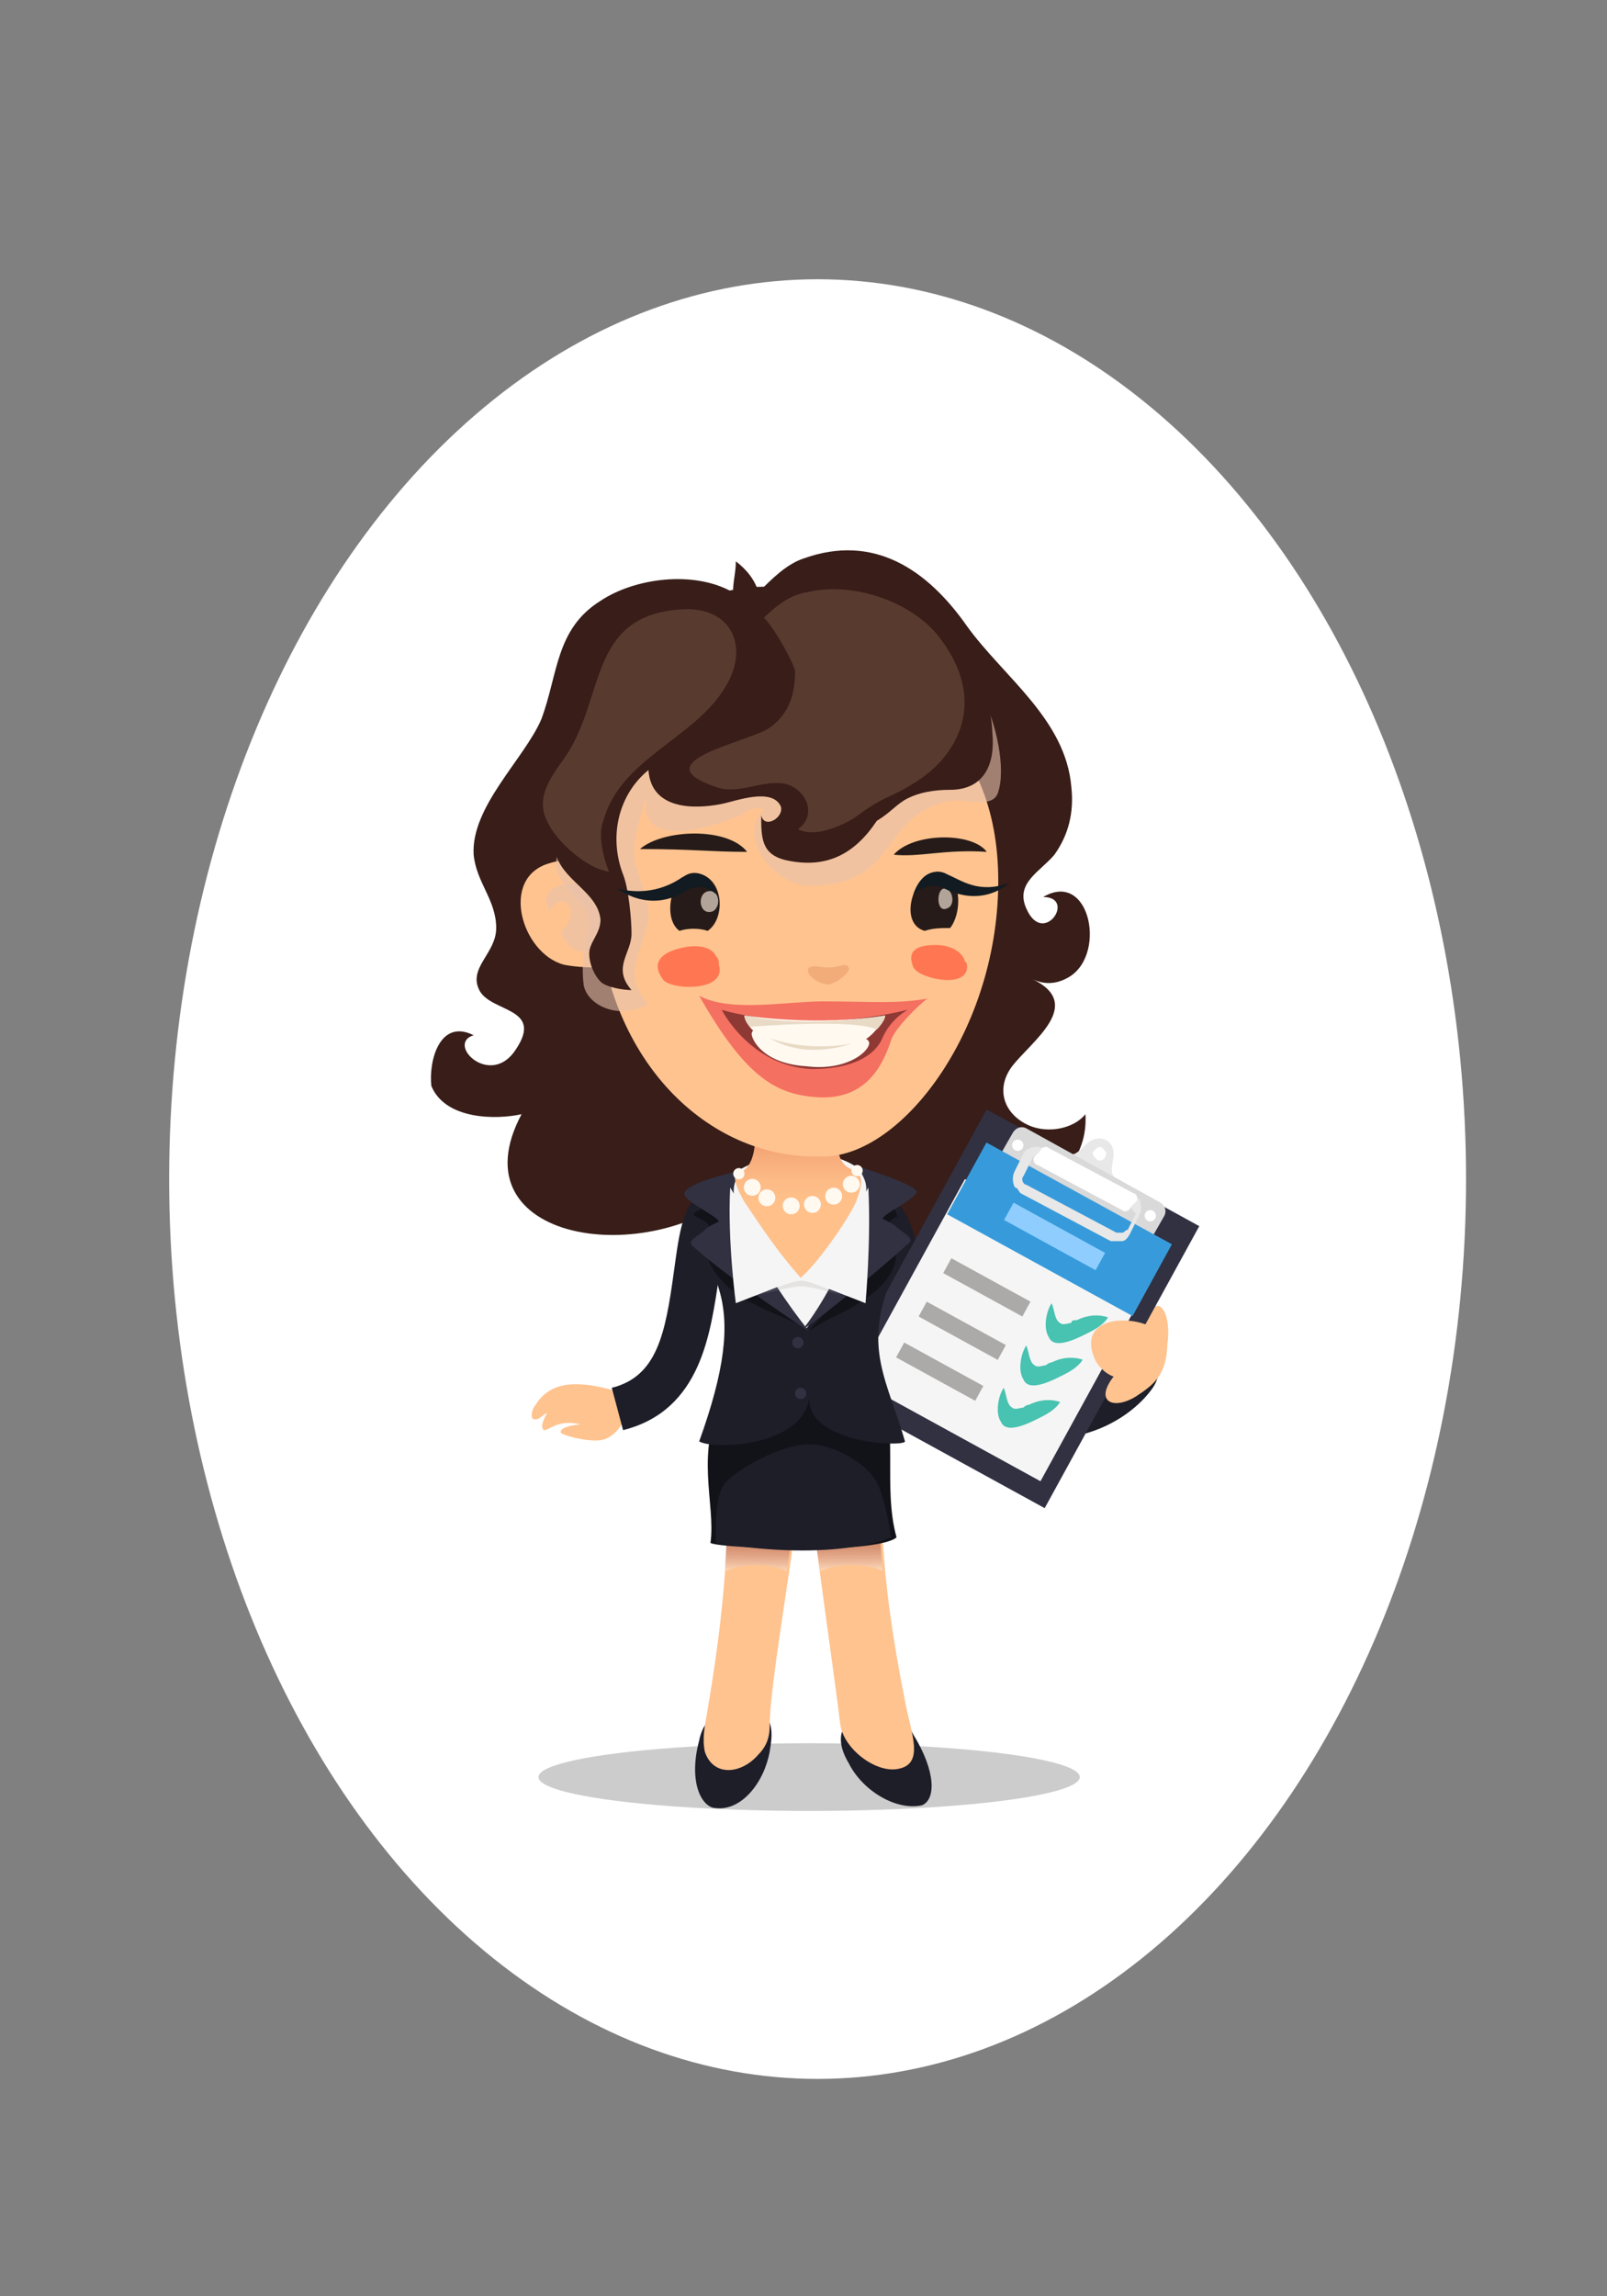 <?xml version="1.0" encoding="utf-8"?>
<!-- Generator: Adobe Illustrator 18.1.0, SVG Export Plug-In . SVG Version: 6.00 Build 0)  -->
<svg version="1.1" id="Layer_1" xmlns="http://www.w3.org/2000/svg" xmlns:xlink="http://www.w3.org/1999/xlink" x="0px" y="0px"
	 viewBox="0 0 57 81.4" enable-background="new 0 0 57 81.4" xml:space="preserve">
<rect x="0" y="0" width="57" height="81.4" fill="#808080" stroke="none"/>
<ellipse fill="#FFFFFF" cx="29" cy="41.8" rx="23" ry="31.9"/>
<g>
	<g>
		<path fill="#381D18" d="M18.5,39.5c-2.4,4.5,4.5,5.6,7.9,2.6c1.5-1.3,2.6,2.1,4.4,2.2c2.4,0.2,3.7-1.5,3.2-3
			c0.4,1.3,1.8,1.4,2.9,0.9c0.5-0.2,1.7-1.1,1.6-2.7c-0.4,0.5-1.3,0.7-2,0.4c-0.9-0.4-1.2-1.3-0.6-2.1c0.7-0.9,2.6-2.2,0.7-3.1
			c0.4,0.2,0.8,0.2,1.2,0c1.5-0.7,0.9-3.9-0.8-2.9c1.2,0,0,1.8-0.6,0.4c-0.4-0.9,0.5-1.3,1-1.9c0.5-0.7,0.7-1.5,0.6-2.4
			c-0.2-2.4-2.4-3.9-3.7-5.7c-1.4-2-3.3-3.3-5.8-2.4c-0.6,0.2-1.1,0.7-1.6,1.2c-0.1-0.4-0.4-0.8-0.8-1.1c0,0.4-0.1,0.7-0.1,1.1
			c-1.4-0.8-3.5-0.5-4.7,0.3c-1.6,1-1.5,2.6-2.1,4.2c-0.6,1.4-2.5,3.1-2.4,4.8c0.1,1,0.8,1.6,0.8,2.6c0,0.9-1,1.4-0.6,2.2
			c0.4,0.8,2.3,0.6,1.3,2.1c-0.9,1.4-2.5-0.2-1.5-0.5c-1.2-0.6-1.6,0.9-1.5,1.8C15.8,39.7,17.6,39.7,18.5,39.5z"/>
	</g>
	<defs>
		<filter id="Adobe_OpacityMaskFilter" filterUnits="userSpaceOnUse" x="19.1" y="61.7" width="19.2" height="2.5">
			<feColorMatrix  type="matrix" values="1 0 0 0 0  0 1 0 0 0  0 0 1 0 0  0 0 0 1 0"/>
		</filter>
	</defs>
	<mask maskUnits="userSpaceOnUse" x="19.1" y="61.7" width="19.2" height="2.5" id="SVGID_1_">
		<g filter="url(#Adobe_OpacityMaskFilter)">
			<defs>
				<filter id="Adobe_OpacityMaskFilter_1_" filterUnits="userSpaceOnUse" x="18.5" y="61.4" width="20.4" height="3">
					<feFlood  style="flood-color:white;flood-opacity:1" result="back"/>
					<feBlend  in="SourceGraphic" in2="back" mode="normal"/>
				</filter>
			</defs>
			<mask maskUnits="userSpaceOnUse" x="18.5" y="61.4" width="20.4" height="3" id="SVGID_1_">
				<g filter="url(#Adobe_OpacityMaskFilter_1_)">
				</g>
			</mask>
			
				<radialGradient id="SVGID_2_" cx="-1013.475" cy="62009.734" r="7.652" gradientTransform="matrix(1.202 0 0 0.162 1246.62 -10007.425)" gradientUnits="userSpaceOnUse">
				<stop  offset="0" style="stop-color:#FFFFFF"/>
				<stop  offset="7.586616e-02" style="stop-color:#E0E0E0"/>
				<stop  offset="0.256" style="stop-color:#9D9D9D"/>
				<stop  offset="0.427" style="stop-color:#656565"/>
				<stop  offset="0.584" style="stop-color:#393939"/>
				<stop  offset="0.725" style="stop-color:#1A1A1A"/>
				<stop  offset="0.843" style="stop-color:#070707"/>
				<stop  offset="0.925" style="stop-color:#000000"/>
			</radialGradient>
			<ellipse mask="url(#SVGID_1_)" fill="url(#SVGID_2_)" cx="28.7" cy="63" rx="10.2" ry="1.5"/>
		</g>
	</mask>
	
		<radialGradient id="SVGID_3_" cx="-1032.66" cy="62007.695" r="8.086" gradientTransform="matrix(1.15 0 0 0.133 1216.492 -8177.868)" gradientUnits="userSpaceOnUse">
		<stop  offset="0" style="stop-color:#000000"/>
		<stop  offset="0.925" style="stop-color:#000000"/>
	</radialGradient>
	<ellipse opacity="0.2" fill="url(#SVGID_3_)" cx="28.7" cy="63" rx="9.6" ry="1.2"/>
	<g>
		<path fill="#1E1E29" d="M26.7,60.6c0.8,0.2,0.7,0.9,0.6,1.5c-0.2,1.1-1,2.1-1.9,2c-0.5,0-1-0.9-0.6-2.4
			C25,60.7,25.8,60.5,26.7,60.6z"/>
		<path fill="#1E1E29" d="M30.3,60.9c-0.7,0.4-0.5,1.1-0.2,1.6c0.5,1,1.7,1.7,2.6,1.5c0.5-0.2,0.5-1.2-0.3-2.5
			C31.9,60.5,31,60.5,30.3,60.9z"/>
		<g>
			<path fill="#FFC38F" d="M28.4,52.2c0,1.6-1.1,7.3-1.1,9c0,0.5-0.2,0.8-0.4,1c-0.6,0.7-1.6,0.8-1.9-0.1c-0.1-0.5,0-0.9,0.1-1.5
				c0.8-4.7,0.7-6.9,0.7-8.4L28.4,52.2z"/>
		</g>
		<g>
			<path fill="#FFC38F" d="M28.7,52.5c0.1,1.5,0.9,6.9,1.1,8.6c0.1,0.9,1.3,1.8,2.1,1.6c0.9-0.2,0.4-1.3,0.2-2.4
				c-0.9-4.5-0.8-6.5-0.9-8L28.7,52.5z"/>
		</g>
		
			<linearGradient id="SVGID_4_" gradientUnits="userSpaceOnUse" x1="2239.961" y1="54.101" x2="2239.978" y2="55.704" gradientTransform="matrix(1 0 0 1 -2209.807 0)">
			<stop  offset="0" style="stop-color:#770D0C"/>
			<stop  offset="0.114" style="stop-color:#7A1211"/>
			<stop  offset="0.242" style="stop-color:#811F1E"/>
			<stop  offset="0.375" style="stop-color:#8E3534"/>
			<stop  offset="0.513" style="stop-color:#9F5453"/>
			<stop  offset="0.654" style="stop-color:#B57C7C"/>
			<stop  offset="0.798" style="stop-color:#D1ADAD"/>
			<stop  offset="0.942" style="stop-color:#F1E6E6"/>
			<stop  offset="1" style="stop-color:#FFFFFF"/>
		</linearGradient>
		<path opacity="0.4" fill="url(#SVGID_4_)" d="M29.1,55.7l-0.2-1.2l2.3-0.3l0.1,1.5C31.4,55.7,30.2,55.2,29.1,55.7z"/>
		
			<linearGradient id="SVGID_5_" gradientUnits="userSpaceOnUse" x1="-2147.006" y1="54.138" x2="-2146.989" y2="55.736" gradientTransform="matrix(-1 0 0 1 -2120.091 0)">
			<stop  offset="0" style="stop-color:#770D0C"/>
			<stop  offset="0.114" style="stop-color:#7A1211"/>
			<stop  offset="0.242" style="stop-color:#811F1E"/>
			<stop  offset="0.375" style="stop-color:#8E3534"/>
			<stop  offset="0.513" style="stop-color:#9F5453"/>
			<stop  offset="0.654" style="stop-color:#B57C7C"/>
			<stop  offset="0.798" style="stop-color:#D1ADAD"/>
			<stop  offset="0.942" style="stop-color:#F1E6E6"/>
			<stop  offset="1" style="stop-color:#FFFFFF"/>
		</linearGradient>
		<path opacity="0.4" fill="url(#SVGID_5_)" d="M27.9,55.7l0.2-1.2l-2.3-0.3l-0.1,1.5C25.7,55.7,26.8,55.2,27.9,55.7z"/>
		<path fill="#121219" d="M25.7,49.4c-1.1,2.1-0.3,3.9-0.5,5.3c0.2,0.1,1.6,0.2,3.5,0.2c1.9,0,2.9-0.2,3.1-0.4
			c-0.5-1.8,0.1-3.9-0.6-5.7C30.6,47.1,26.5,47.9,25.7,49.4z"/>
		<path fill="#1E1E29" d="M25.4,54.7c0,0-0.1-1.6,0.3-2.1c0.4-0.5,2-1.4,3-1.4c0.9,0,2,0.7,2.3,1.2c0.4,0.5,0.6,2.1,0.6,2.1
			S29.7,55.4,25.4,54.7z"/>
	</g>
	<g>
		<path fill="#FFC38F" d="M19.9,50.8c-0.1-0.2,0.5-0.3,0.7-0.3c-0.8-0.2-1.1,0.2-1.3,0.2c-0.2-0.1,0.1-0.6,0.1-0.6
			c-0.1,0-0.3,0.3-0.5,0.2c-0.1-0.1,0-0.4,0.1-0.5c0.5-0.8,1.4-0.9,2.8-0.5c0.8,0.2,0.4,1.4-0.3,1.7C21.1,51.2,20,50.9,19.9,50.8z"
			/>
		<g>
			<path fill="#1E1E29" d="M22.1,50.7l-0.4-1.5c1.6-0.4,1.9-1.9,2.2-4.1c0.2-1.4,0.3-2.6,1.3-3.1l0.7,1.4c-0.2,0.2-0.3,1.2-0.4,1.9
				C25.2,47.2,24.9,50,22.1,50.7z"/>
		</g>
	</g>
	<g>
		<path fill="#FFC38F" d="M40.7,47.9c0.5,0.1,0.7,0.1,0.7-0.2c0.1-0.6,0-1.3-0.3-1.4C40.6,46.2,39.9,47.8,40.7,47.9z"/>
		<path fill="#1E1E29" d="M30.7,43.2c0,0,0.2,5.9,3.8,7.3c4.2,1.6,6.3-1,6.5-1.5c0.4-0.8-1-1.8-1.6-1.2c-0.4,0.4-2.2,1.7-4.3,0.9
			c-2.6-1-2.2-5.6-3.4-6.1C30.6,42.1,30.7,43.2,30.7,43.2z"/>
		<g>
			
				<rect x="31.6" y="40.8" transform="matrix(-0.877 -0.481 0.481 -0.877 45.143 104.447)" fill="#313142" width="8.6" height="11.4"/>
			<path fill="#E8E8E8" d="M39.6,41.8c-0.3-0.2-0.1-0.6-0.1-0.9c0-0.5-0.5-0.7-0.9-0.4c-0.2,0.2-0.5,0.5-0.6,0.4
				c-0.2-0.1,0,0.4,0.6,0.8C39.2,42.1,39.9,42,39.6,41.8z M38.9,41.1c-0.1-0.1-0.2-0.2-0.1-0.3c0.1-0.1,0.2-0.2,0.3-0.1
				c0.1,0.1,0.2,0.2,0.1,0.3C39.2,41.1,39,41.2,38.9,41.1z"/>
			<path fill="#D9D9D9" d="M41.3,43.1c0.1-0.2,0-0.4-0.2-0.5L36.4,40c-0.2-0.1-0.4,0-0.5,0.2l-0.4,0.7c-0.1,0.2,0,0.4,0.2,0.5
				l4.7,2.6c0.2,0.1,0.4,0,0.5-0.2L41.3,43.1z"/>
			<g>
				
					<rect x="31.8" y="43.1" transform="matrix(0.877 0.481 -0.481 0.877 27.067 -11.294)" fill="#F5F5F5" width="7.5" height="8.1"/>
				
					<rect x="33.8" y="42.1" transform="matrix(0.877 0.481 -0.481 0.877 25.597 -12.675)" fill="#379BDB" width="7.5" height="2.9"/>
				
					<rect x="35.5" y="43.5" transform="matrix(-0.877 -0.481 0.481 -0.877 49.07 100.255)" fill="#8FCDFF" width="3.7" height="0.7"/>
				
					<rect x="33.3" y="45.4" transform="matrix(-0.877 -0.481 0.481 -0.877 43.629 102.505)" opacity="0.5" fill="#63605C" width="3.2" height="0.6"/>
				
					<rect x="32.5" y="46.8" transform="matrix(-0.877 -0.481 0.481 -0.877 41.381 104.887)" opacity="0.5" fill="#63605C" width="3.2" height="0.6"/>
				
					<rect x="31.7" y="48.3" transform="matrix(-0.877 -0.481 0.481 -0.877 39.159 107.267)" opacity="0.5" fill="#63605C" width="3.2" height="0.6"/>
				<path fill="#48C2B1" d="M38,46.9c-0.1,0-0.3,0.1-0.4,0c-0.2-0.1-0.2-0.5-0.3-0.7c-0.2,0.3-0.3,0.9-0.1,1.2
					c0.2,0.5,1.1,0,1.5-0.2c0.2-0.1,0.5-0.3,0.6-0.5c-0.3-0.1-0.7-0.1-1.1,0.1C38.1,46.8,38,46.8,38,46.9z"/>
				<path fill="#48C2B1" d="M37.1,48.4c-0.1,0-0.3,0.1-0.4,0c-0.2-0.1-0.2-0.5-0.3-0.7c-0.2,0.3-0.3,0.9-0.1,1.2
					c0.2,0.5,1.1,0,1.5-0.2c0.2-0.1,0.5-0.3,0.6-0.5c-0.3-0.1-0.7-0.1-1.1,0.1C37.3,48.3,37.2,48.3,37.1,48.4z"/>
				<path fill="#48C2B1" d="M36.3,49.9c-0.1,0-0.3,0.1-0.4,0c-0.2-0.1-0.2-0.5-0.3-0.7c-0.2,0.3-0.3,0.9-0.1,1.2
					c0.2,0.5,1.1,0,1.5-0.2c0.2-0.1,0.5-0.3,0.6-0.5c-0.3-0.1-0.7-0.1-1.1,0.1C36.5,49.8,36.4,49.8,36.3,49.9z"/>
			</g>
			<g>
				<path fill="#E8E8E8" d="M36,42.1c-0.1-0.2-0.1-0.4,0-0.6l0.3-0.6c0.1-0.2,0.4-0.3,0.7-0.2l3.2,1.7c0.1,0,0.1,0.1,0.2,0.1
					c0.1,0.2,0.1,0.4,0,0.6l-0.3,0.6C40,43.9,39.9,44,39.8,44c-0.1,0-0.3,0-0.4,0l-3.2-1.7C36.1,42.2,36.1,42.1,36,42.1z M40.1,42.8
					C40.1,42.8,40.1,42.7,40.1,42.8L36.9,41c-0.1-0.1-0.3,0-0.3,0.1l-0.3,0.6c-0.1,0.1,0,0.3,0.1,0.3l3.2,1.7c0.1,0,0.1,0,0.2,0
					c0.1,0,0.1-0.1,0.2-0.1l0.3-0.6C40.2,43,40.2,42.9,40.1,42.8z"/>
			</g>
			<g>
				<circle fill="#FFFFFF" cx="40.8" cy="43.1" r="0.2"/>
				<circle fill="#FFFFFF" cx="36.1" cy="40.6" r="0.2"/>
			</g>
			<path fill="#FFFFFF" d="M40.3,42.6c0.1-0.1,0-0.3-0.1-0.3l-3-1.6c-0.1-0.1-0.3,0-0.3,0.1L36.7,41c-0.1,0.1,0,0.3,0.1,0.3l3,1.6
				c0.1,0.1,0.3,0,0.3-0.1L40.3,42.6z"/>
		</g>
		<path fill="#FFC38F" d="M38.8,48.1c-0.7-1.8,2.5-1.5,2.6-0.4c0,0.4-0.1,0.8-0.3,1.1c-0.2,0.3-0.5,0.5-0.8,0.7
			c-0.8,0.5-1.5,0.2-0.8-0.7C39.2,48.7,38.9,48.4,38.8,48.1z"/>
	</g>
	<g>
		<path fill="#F5F5F5" d="M25.9,41.7c-1.2,1-0.9,2.8,0.4,4.1c1.8,1.8,2.2,2.8,2.2,2.8s3.4-4.5,2.7-6.2
			C30.4,40.3,27.1,40.7,25.9,41.7z"/>
		<g>
			<path fill="#1E1E29" d="M31.6,45.4c0.5-1.2,0.4-1.5,0.2-2.2c-0.3-1.5-0.7-0.7-0.8-0.3c-0.7,2.2-2.4,4.2-2.4,4.2s-2.3-2.3-2.9-4.2
				c-0.1-0.4,0-1.1-0.4-0.3c-0.6,1.4-0.1,2,0.2,3.1c0.4,1.3,0.2,2.9-0.7,5.4c0.5,0.3,3.6,0.2,3.9-1.5c0,1.6,3.4,1.7,3.4,1.5
				C31.5,49,30.6,47.8,31.6,45.4z"/>
		</g>
		<ellipse fill="#313142" cx="28.3" cy="47.6" rx="0.2" ry="0.2"/>
		<ellipse fill="#313142" cx="28.4" cy="49.4" rx="0.2" ry="0.2"/>
		<path fill="#121219" d="M31.7,43.2c-0.1,0-0.1,0.1-0.2,0.2c-0.1,0.2,0.1,0.5,0.2,0.7c0.1,0.2,0.1,0.6,0,0.8
			c-0.2,0.6-0.9,1.1-1.4,1.4c-0.5,0.3-1.1,0.5-1.6,0.9c0.4-0.6,1-0.9,1.3-1.5c0.2-0.4,0.3-0.7,0.4-1.1c0.1-0.4,0.4-0.8,0.5-1.3
			c0.1-0.3,0-0.9,0.4-0.8c0.2,0,0.6,0.5,0.5,0.7C31.9,43.1,31.8,43.1,31.7,43.2z"/>
		<path fill="#313142" d="M30.6,41.4c0.6,0.2,2.1,0.7,1.9,0.9c-0.2,0.3-1.1,0.7-1.2,0.9c0.2,0.1,0.4,0.2,0.5,0.3
			c0.2,0.2,0.7,0.4,0.4,0.6c-1.2,1.1-3.7,3.1-3.7,3c1-1.3,1.8-3.1,2.2-4.7c0.1-0.5-0.1-0.7-0.3-1.1C30.4,41.3,30.5,41.4,30.6,41.4z"
			/>
		<path fill="#121219" d="M25,43.3c0.3,0.2,0.2,0.5,0.1,0.8c-0.1,0.3,0,0.6,0.2,0.9c0.3,0.5,0.9,1,1.4,1.2c0.5,0.3,1.4,0.6,1.9,0.9
			c-0.5-0.5-1.3-1-1.6-1.5c-0.2-0.3-0.4-0.7-0.5-1c-0.2-0.4-0.5-0.8-0.6-1.2c-0.1-0.2-0.1-0.7-0.3-0.8c-0.2-0.2-0.6,0.1-0.8,0.3
			C24.4,43.1,24.7,43.1,25,43.3z"/>
		<path fill="#313142" d="M26.3,41.5c-0.1,0-2.3,0.5-2,0.9c0.2,0.3,1.1,0.7,1.2,0.9c-0.2,0.1-0.4,0.2-0.5,0.3
			c-0.2,0.2-0.7,0.4-0.4,0.6c1.2,1.1,4.1,3,4.1,3c-0.8-1-1.6-2.2-2.1-3.3C26.2,43.1,25.7,42.2,26.3,41.5z"/>
		
			<linearGradient id="SVGID_6_" gradientUnits="userSpaceOnUse" x1="2238.156" y1="40.29" x2="2238.156" y2="42.559" gradientTransform="matrix(1 0 0 1 -2209.807 0)">
			<stop  offset="0" style="stop-color:#EE996D"/>
			<stop  offset="0.338" style="stop-color:#F7AD7C"/>
			<stop  offset="0.692" style="stop-color:#FDBB86"/>
			<stop  offset="1" style="stop-color:#FFC08A"/>
		</linearGradient>
		<path fill="url(#SVGID_6_)" d="M26.4,42.6c0.6,0.9,1.2,1.8,2,2.7c0.7-0.6,1.9-2.4,2-2.8c0.3-0.8,0.1-0.9-0.3-1.1
			c-0.9-0.5,0.1-2.7-0.6-3.3c-0.5-0.4-1.4-0.5-2.1-0.2c-1.2,0.5,0,3.2-1.2,3.7C26,41.6,26,41.9,26.4,42.6z"/>
		<g>
			<ellipse fill="#FFF9F0" cx="30.4" cy="41.5" rx="0.2" ry="0.2"/>
			
				<ellipse transform="matrix(1 2.292840e-02 -2.292840e-02 1 0.961 -0.591)" fill="#FFF9F0" cx="26.2" cy="41.6" rx="0.2" ry="0.2"/>
			
				<ellipse transform="matrix(-0.999 5.466777e-02 -5.466777e-02 -0.999 55.558 82.697)" fill="#FFF9F0" cx="26.6" cy="42.1" rx="0.3" ry="0.3"/>
			
				<ellipse transform="matrix(-0.999 5.287294e-02 -5.287294e-02 -0.999 56.721 83.478)" fill="#FFF9F0" cx="27.3" cy="42.5" rx="0.3" ry="0.3"/>
			
				<ellipse transform="matrix(-0.999 5.473538e-02 -5.473538e-02 -0.999 58.373 83.875)" fill="#FFF9F0" cx="28" cy="42.7" rx="0.3" ry="0.3"/>
			
				<ellipse transform="matrix(-0.999 5.355195e-02 -5.355195e-02 -0.999 59.88 83.915)" fill="#FFF9F0" cx="28.8" cy="42.8" rx="0.3" ry="0.3"/>
			
				<ellipse transform="matrix(-0.999 5.405023e-02 -5.405023e-02 -0.999 62.637 82.309)" fill="#FFF9F0" cx="30.2" cy="42" rx="0.3" ry="0.3"/>
			
				<ellipse transform="matrix(-0.999 5.408094e-02 -5.408094e-02 -0.999 61.44 83.262)" fill="#FFF9F0" cx="29.6" cy="42.5" rx="0.3" ry="0.3"/>
		</g>
		<path opacity="0.2" fill="#A09D98" d="M28.4,45.4c-0.3,0-1.5,0.5-1.5,0.5s1.2-0.3,1.5-0.3c0.4,0,1.4,0.3,1.4,0.3
			S28.8,45.4,28.4,45.4z"/>
		<path fill="#F5F5F5" d="M28.9,45.5l1.8,0.7c0,0,0.2-2.2,0.1-4.1L28.9,45.5z"/>
		<path fill="#F5F5F5" d="M27.9,45.5l-1.8,0.7c0,0-0.3-2.2-0.2-4.1L27.9,45.5z"/>
	</g>
	<g>
		<path fill="#FFC38F" d="M35.4,30.8c-0.2-5.2-4.1-7.4-7.9-7c-3.8,0.5-6.8,3.5-6.3,8.8c0.5,5.3,4.1,8.5,7.9,8.4
			C32,41.1,35.6,36.3,35.4,30.8z"/>
		<path fill="#FFC38F" d="M20,34.2c0.5,0.1,1,0.1,1.5,0.1c0,0,0,0,0,0c0.2-0.4-0.2-2.1-0.3-2.5c-0.3-0.9-0.8-1.5-1.7-1.2
			C17.7,31.1,18.5,33.8,20,34.2z"/>
		<path opacity="0.6" fill="#E8C2AC" d="M22.5,29.9c0,0.1,0,0.3,0,0.4c0,0.6,0.6,1.6,0.5,2.3c-0.2,1.2-1,1.9,0,3
			c-1.1,0.6-2.2,0-2.3-0.7c-0.2-1.8,0.7-2-0.1-2.9c-1.8-1.7-0.3-1.9-0.2-2.9c0.1-1.1,1.1-2.1,1.7-3c0.8-1.2,2.3-1.8,3.7-2.1
			c2-0.5,4.2-0.5,6.2-0.3c1,0.1,2.4,0.2,2.9,1.1c0.4,0.8,0.8,2.4,0.5,3.3c-0.2,0.6-1.2,0.2-1.7,0.3c-0.7,0.1-1.3,0.5-1.8,1.1
			c-0.8,1.1-1.3,1.9-3.2,1.9c-1.2,0-2.6-1.7-1.6-2.7c-0.3-0.1-0.6,0-0.8,0.2c-0.8,0.3-3.6,1.4-3.4-0.6
			C22.8,28.7,22.6,29.3,22.5,29.9z"/>
		<path opacity="0.6" fill="#E8C2AC" d="M21.1,33.6c0.8-0.4,0.2-1.9-0.4-2.2c-0.5-0.2-1.7,0-1.2,0.9c0.4-0.7,0.9-0.2,0.7,0.3
			c-0.1,0.4-0.5,0.3-0.1,0.8C20.3,33.8,20.8,33.8,21.1,33.6z"/>
		<path fill="#381D18" d="M32.2,28.3c0.4-0.2,0.9-0.3,1.5-0.3c1.2,0,1.6-0.9,1.5-2c-0.1-3.1-3.1-4.6-5.8-4.9
			c-0.8-0.1-1.5-0.3-2.3-0.3c-1.3,0-2.6,0.5-3.8,1.1c-1.7,0.9-2.9,3-3.4,4.9c-0.3,1.1-0.5,2.3-0.2,3.4c0.2,1,1.5,1.4,1.6,2.4
			c0,0.5-0.4,0.8-0.4,1.2c0,0.4,0.2,0.8,0.4,1c0.2,0.2,0.8,0.3,1.1,0.3c-0.7-0.8,0-1.3,0-2c0-0.5-0.1-1.6-0.3-2.1
			c-0.5-1.3-0.2-2.8,0.9-3.7c0.1,1.4,1.6,1.4,2.6,1.2c0.5-0.1,1.8-0.6,2.1,0.1c0.1,0.4-0.6,0.8-0.7,0.3c0,0.8,0,1.4,0.9,1.6
			c1.4,0.3,2.4-0.2,3.2-1.4C31.6,28.8,31.8,28.5,32.2,28.3z"/>
		<path fill="#593A2F" d="M33.6,26.7c-0.5,0.7-1.3,1.2-2.2,1.6c-0.4,0.2-0.7,0.4-1.1,0.7c-0.5,0.3-1.4,0.7-2,0.4
			c0.7-0.5,0.3-1.4-0.4-1.6c-0.8-0.2-1.7,0.4-2.5,0.1c-2.7-0.9,1.2-1.6,1.9-2.1c0.7-0.5,0.9-1.2,0.9-2c0-0.2-0.7-1.5-1.1-1.9
			c0.4-0.4,0.9-0.8,1.5-0.9c1.6-0.4,3.8,0.3,4.8,1.7C34.5,24.2,34.4,25.6,33.6,26.7z"/>
		<path fill="#593A2F" d="M21.4,29.1c-0.2,0.5,0,1.3,0.2,1.8c-0.8-0.1-1.9-1.1-2.2-1.8c-0.4-0.8,0.1-1.5,0.6-2.2
			c1.5-2.1,0.8-5.1,4.2-5.3c1.8-0.1,2.4,1.4,1.5,2.8C24.6,26.2,22,26.9,21.4,29.1z"/>
	</g>
	<g>
		<path fill="#FF7752" d="M34.2,34c0,0.1,0.1,0.1,0.1,0.2c0.1,0.9-1.7,0.5-1.9,0.1c-0.3-0.7,0.3-0.8,0.8-0.8
			C33.5,33.5,34,33.6,34.2,34z"/>
		<path fill="#FF7752" d="M25.4,33.9c0.1,0.1,0.1,0.2,0.1,0.3c0.3,1-1.8,0.9-2,0.5c-0.5-0.7,0.2-1,0.7-1.1
			C24.6,33.5,25.2,33.5,25.4,33.9z"/>
		<path fill="#261B18" d="M35,30.2c-0.5-0.7-2.6-0.7-3.3,0.1C32.6,30.4,33.5,30.1,35,30.2z"/>
		<path opacity="0.2" fill="#BA5124" d="M30.1,34.3c0.1,0.1-0.3,0.5-0.7,0.6c-0.4,0-0.9-0.4-0.7-0.6c0.2-0.1,0.4,0,0.7,0
			C29.8,34.3,30,34.1,30.1,34.3z"/>
		<path fill="#261B18" d="M22.7,30.1c0.8-0.7,3.1-0.8,3.8,0.1C25.2,30.2,24.6,30.1,22.7,30.1z"/>
		<g>
			<g opacity="0.7">
				<path fill="#F04D4D" d="M32.9,35.4c-1.1,0.2-2.1,0.1-3.7,0.1c-1.3,0-3.3,0.4-4.4-0.2c1.7,3,2.8,3.5,4.2,3.6
					c1.7,0.1,2.3-1.1,2.6-2C31.7,36.5,32.6,35.6,32.9,35.4z"/>
			</g>
			<path fill="#8F3935" d="M25.6,35.8c0,0,2.8,0.9,6.6,0c0,0-0.6,0.3-0.9,1c-0.3,0.7-1.2,1.1-2.5,1.1C26.6,37.8,25.6,35.8,25.6,35.8
				z"/>
			<path fill="#FFF9F0" d="M26.4,36c0,0,0.1,0.6,0.8,0.8c1,0.3,2,0.3,3.1,0.2c0.7-0.1,1.1-1,1.1-1S29.3,36.4,26.4,36z"/>
			<path fill="#FFF9F0" d="M26.7,36.8c-0.1-0.2,0-0.4,0.3-0.2c0.5,0.3,1.3,0.4,2.3,0.4c0.9,0,1.4-0.3,1.5-0.1
				c0.2,0.2-0.6,1.1-2.2,0.9C27,37.7,26.7,36.8,26.7,36.8z"/>
			<path fill="#E8DAC5" d="M26.6,36.4c0,0,3.7-0.3,4.5,0.1c0,0,0.3-0.3,0.3-0.5c0,0-2.6,0.5-5,0C26.4,36,26.4,36.2,26.6,36.4z"/>
			<path fill="#E8DAC5" d="M27.3,36.8c0,0,1.2,0.5,2.9,0.2C30.2,37,28.6,37.6,27.3,36.8z"/>
		</g>
		<g>
			<path fill="#261B18" d="M25.1,33c-0.3-0.1-0.7-0.1-1,0c-0.7-0.5-0.2-2.4,0.8-2C25.7,31.3,25.7,32.6,25.1,33z"/>
		</g>
		<path opacity="0.7" fill="#F0DED1" d="M25.1,31.6c0.4-0.1,0.5,0.5,0.2,0.7C24.8,32.5,24.7,31.7,25.1,31.6z"/>
		<g>
			<path fill="#261B18" d="M33.6,31c0.5,0.3,0.5,1.4,0.1,1.9c-0.3,0-0.6,0-0.9,0.1C31.7,32.7,32.6,30.4,33.6,31z"/>
		</g>
		<path opacity="0.7" fill="#F0DED1" d="M33.5,31.5c0.3,0,0.4,0.6,0.1,0.7C33.2,32.4,33.2,31.5,33.5,31.5z"/>
		<path fill="#121B21" d="M35.8,31.3c0,0-0.9,0.9-2.3,0.2c-0.6-0.3-1.1,0.2-1.1,0.2s0.3-1.1,1.2-0.7C34.1,31.2,34.7,31.7,35.8,31.3z
			"/>
		<path fill="#121B21" d="M21.9,31.5c0,0,1.1,0.9,2.4,0.1c0.6-0.4,1.1,0.1,1.1,0.1s-0.2-1.1-1.2-0.6C23.9,31.3,23.1,31.8,21.9,31.5z
			"/>
	</g>
</g>
</svg>
